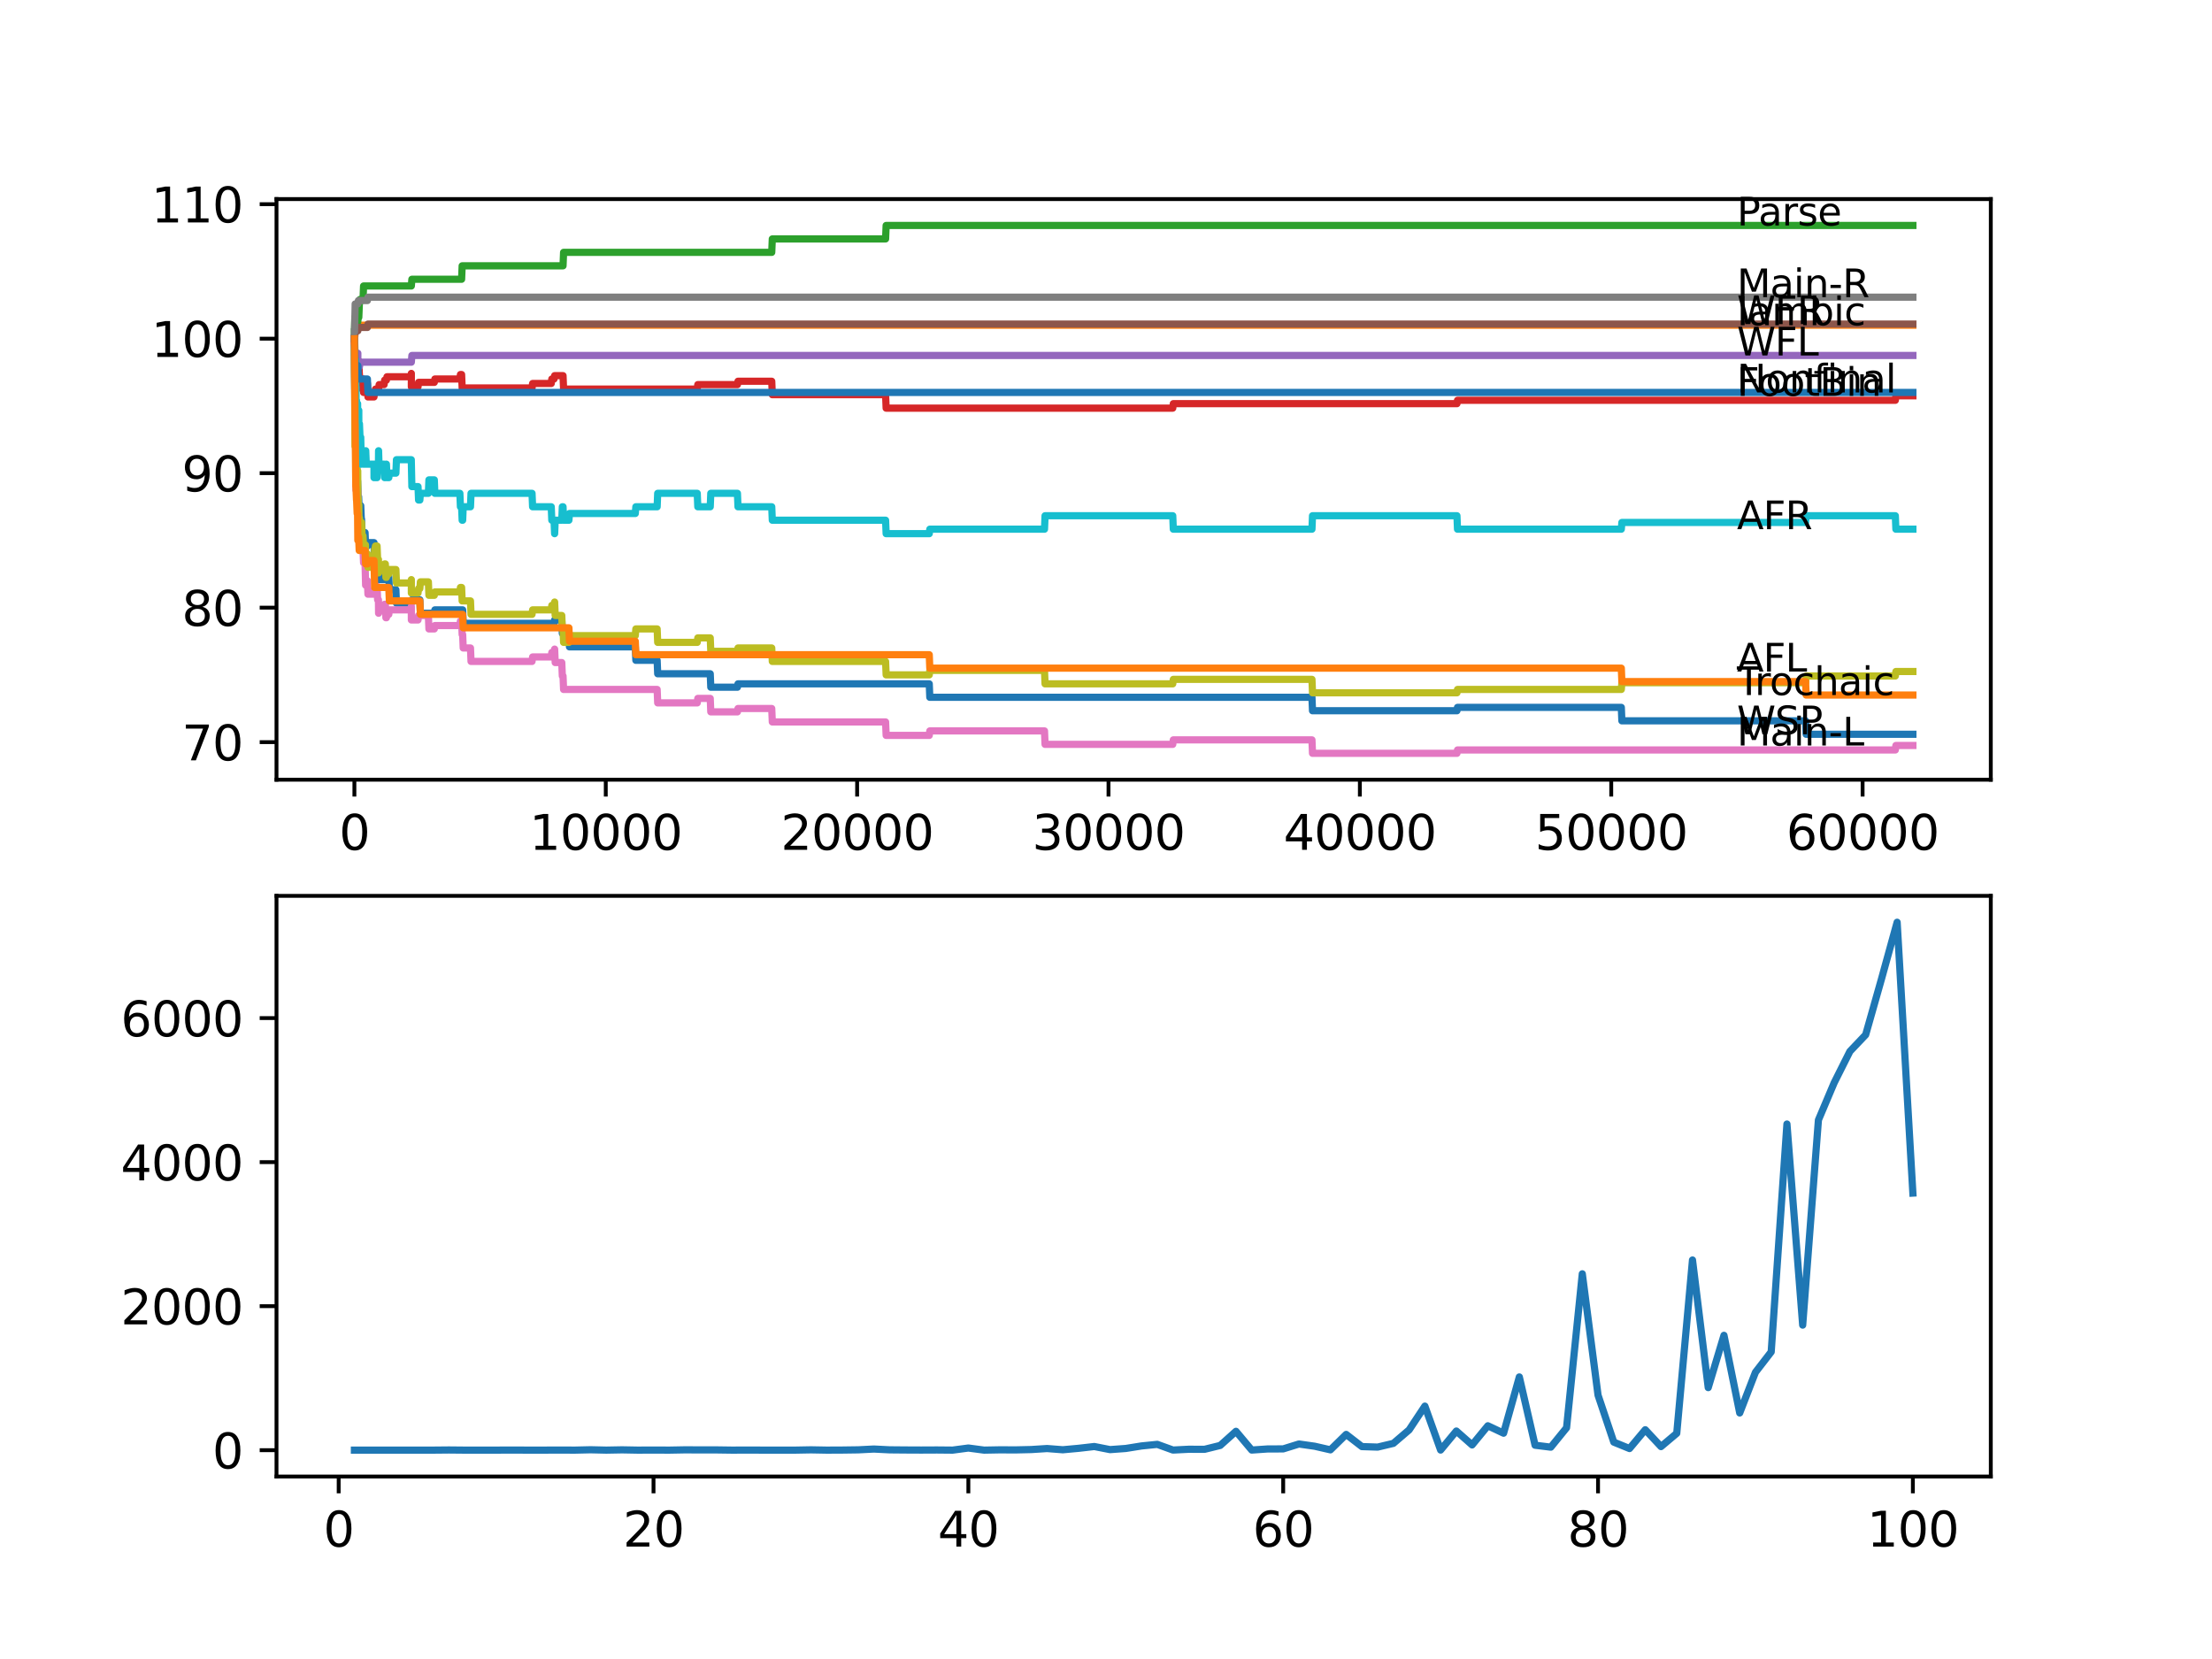 <?xml version="1.0" encoding="utf-8" standalone="no"?>
<!DOCTYPE svg PUBLIC "-//W3C//DTD SVG 1.1//EN"
  "http://www.w3.org/Graphics/SVG/1.1/DTD/svg11.dtd">
<svg xmlns:xlink="http://www.w3.org/1999/xlink" width="460.8pt" height="345.6pt" viewBox="0 0 460.8 345.6" xmlns="http://www.w3.org/2000/svg" version="1.1">
 <defs>
  <style type="text/css">*{stroke-linejoin: round; stroke-linecap: butt}</style>
 </defs>
 <g id="figure_1">
  <g id="patch_1">
   <path d="M 0 345.6 
L 460.8 345.6 
L 460.8 0 
L 0 0 
z
" style="fill: #ffffff"/>
  </g>
  <g id="axes_1">
   <g id="patch_2">
    <path d="M 57.6 162.432 
L 414.72 162.432 
L 414.72 41.472 
L 57.6 41.472 
z
" style="fill: #ffffff"/>
   </g>
   <g id="matplotlib.axis_1">
    <g id="xtick_1">
     <g id="line2d_1">
      <defs>
       <path id="m1df1e44ccf" d="M 0 0 
L 0 3.5 
" style="stroke: #000000; stroke-width: 0.8"/>
      </defs>
      <g>
       <use xlink:href="#m1df1e44ccf" x="73.827" y="162.432" style="stroke: #000000; stroke-width: 0.8"/>
      </g>
     </g>
     <g id="text_1">
      <!-- 0 -->
      <g transform="translate(70.646 177.03)scale(0.1 -0.1)">
       <defs>
        <path id="DejaVuSans-30" d="M 2034 4250 
Q 1547 4250 1301 3770 
Q 1056 3291 1056 2328 
Q 1056 1369 1301 889 
Q 1547 409 2034 409 
Q 2525 409 2770 889 
Q 3016 1369 3016 2328 
Q 3016 3291 2770 3770 
Q 2525 4250 2034 4250 
z
M 2034 4750 
Q 2819 4750 3233 4129 
Q 3647 3509 3647 2328 
Q 3647 1150 3233 529 
Q 2819 -91 2034 -91 
Q 1250 -91 836 529 
Q 422 1150 422 2328 
Q 422 3509 836 4129 
Q 1250 4750 2034 4750 
z
" transform="scale(0.016)"/>
       </defs>
       <use xlink:href="#DejaVuSans-30"/>
      </g>
     </g>
    </g>
    <g id="xtick_2">
     <g id="line2d_2">
      <g>
       <use xlink:href="#m1df1e44ccf" x="126.192" y="162.432" style="stroke: #000000; stroke-width: 0.8"/>
      </g>
     </g>
     <g id="text_2">
      <!-- 10000 -->
      <g transform="translate(110.286 177.03)scale(0.1 -0.1)">
       <defs>
        <path id="DejaVuSans-31" d="M 794 531 
L 1825 531 
L 1825 4091 
L 703 3866 
L 703 4441 
L 1819 4666 
L 2450 4666 
L 2450 531 
L 3481 531 
L 3481 0 
L 794 0 
L 794 531 
z
" transform="scale(0.016)"/>
       </defs>
       <use xlink:href="#DejaVuSans-31"/>
       <use xlink:href="#DejaVuSans-30" x="63.623"/>
       <use xlink:href="#DejaVuSans-30" x="127.246"/>
       <use xlink:href="#DejaVuSans-30" x="190.869"/>
       <use xlink:href="#DejaVuSans-30" x="254.492"/>
      </g>
     </g>
    </g>
    <g id="xtick_3">
     <g id="line2d_3">
      <g>
       <use xlink:href="#m1df1e44ccf" x="178.556" y="162.432" style="stroke: #000000; stroke-width: 0.8"/>
      </g>
     </g>
     <g id="text_3">
      <!-- 20000 -->
      <g transform="translate(162.65 177.03)scale(0.1 -0.1)">
       <defs>
        <path id="DejaVuSans-32" d="M 1228 531 
L 3431 531 
L 3431 0 
L 469 0 
L 469 531 
Q 828 903 1448 1529 
Q 2069 2156 2228 2338 
Q 2531 2678 2651 2914 
Q 2772 3150 2772 3378 
Q 2772 3750 2511 3984 
Q 2250 4219 1831 4219 
Q 1534 4219 1204 4116 
Q 875 4013 500 3803 
L 500 4441 
Q 881 4594 1212 4672 
Q 1544 4750 1819 4750 
Q 2544 4750 2975 4387 
Q 3406 4025 3406 3419 
Q 3406 3131 3298 2873 
Q 3191 2616 2906 2266 
Q 2828 2175 2409 1742 
Q 1991 1309 1228 531 
z
" transform="scale(0.016)"/>
       </defs>
       <use xlink:href="#DejaVuSans-32"/>
       <use xlink:href="#DejaVuSans-30" x="63.623"/>
       <use xlink:href="#DejaVuSans-30" x="127.246"/>
       <use xlink:href="#DejaVuSans-30" x="190.869"/>
       <use xlink:href="#DejaVuSans-30" x="254.492"/>
      </g>
     </g>
    </g>
    <g id="xtick_4">
     <g id="line2d_4">
      <g>
       <use xlink:href="#m1df1e44ccf" x="230.921" y="162.432" style="stroke: #000000; stroke-width: 0.8"/>
      </g>
     </g>
     <g id="text_4">
      <!-- 30000 -->
      <g transform="translate(215.015 177.03)scale(0.1 -0.1)">
       <defs>
        <path id="DejaVuSans-33" d="M 2597 2516 
Q 3050 2419 3304 2112 
Q 3559 1806 3559 1356 
Q 3559 666 3084 287 
Q 2609 -91 1734 -91 
Q 1441 -91 1130 -33 
Q 819 25 488 141 
L 488 750 
Q 750 597 1062 519 
Q 1375 441 1716 441 
Q 2309 441 2620 675 
Q 2931 909 2931 1356 
Q 2931 1769 2642 2001 
Q 2353 2234 1838 2234 
L 1294 2234 
L 1294 2753 
L 1863 2753 
Q 2328 2753 2575 2939 
Q 2822 3125 2822 3475 
Q 2822 3834 2567 4026 
Q 2313 4219 1838 4219 
Q 1578 4219 1281 4162 
Q 984 4106 628 3988 
L 628 4550 
Q 988 4650 1302 4700 
Q 1616 4750 1894 4750 
Q 2613 4750 3031 4423 
Q 3450 4097 3450 3541 
Q 3450 3153 3228 2886 
Q 3006 2619 2597 2516 
z
" transform="scale(0.016)"/>
       </defs>
       <use xlink:href="#DejaVuSans-33"/>
       <use xlink:href="#DejaVuSans-30" x="63.623"/>
       <use xlink:href="#DejaVuSans-30" x="127.246"/>
       <use xlink:href="#DejaVuSans-30" x="190.869"/>
       <use xlink:href="#DejaVuSans-30" x="254.492"/>
      </g>
     </g>
    </g>
    <g id="xtick_5">
     <g id="line2d_5">
      <g>
       <use xlink:href="#m1df1e44ccf" x="283.285" y="162.432" style="stroke: #000000; stroke-width: 0.8"/>
      </g>
     </g>
     <g id="text_5">
      <!-- 40000 -->
      <g transform="translate(267.379 177.03)scale(0.1 -0.1)">
       <defs>
        <path id="DejaVuSans-34" d="M 2419 4116 
L 825 1625 
L 2419 1625 
L 2419 4116 
z
M 2253 4666 
L 3047 4666 
L 3047 1625 
L 3713 1625 
L 3713 1100 
L 3047 1100 
L 3047 0 
L 2419 0 
L 2419 1100 
L 313 1100 
L 313 1709 
L 2253 4666 
z
" transform="scale(0.016)"/>
       </defs>
       <use xlink:href="#DejaVuSans-34"/>
       <use xlink:href="#DejaVuSans-30" x="63.623"/>
       <use xlink:href="#DejaVuSans-30" x="127.246"/>
       <use xlink:href="#DejaVuSans-30" x="190.869"/>
       <use xlink:href="#DejaVuSans-30" x="254.492"/>
      </g>
     </g>
    </g>
    <g id="xtick_6">
     <g id="line2d_6">
      <g>
       <use xlink:href="#m1df1e44ccf" x="335.65" y="162.432" style="stroke: #000000; stroke-width: 0.8"/>
      </g>
     </g>
     <g id="text_6">
      <!-- 50000 -->
      <g transform="translate(319.744 177.03)scale(0.1 -0.1)">
       <defs>
        <path id="DejaVuSans-35" d="M 691 4666 
L 3169 4666 
L 3169 4134 
L 1269 4134 
L 1269 2991 
Q 1406 3038 1543 3061 
Q 1681 3084 1819 3084 
Q 2600 3084 3056 2656 
Q 3513 2228 3513 1497 
Q 3513 744 3044 326 
Q 2575 -91 1722 -91 
Q 1428 -91 1123 -41 
Q 819 9 494 109 
L 494 744 
Q 775 591 1075 516 
Q 1375 441 1709 441 
Q 2250 441 2565 725 
Q 2881 1009 2881 1497 
Q 2881 1984 2565 2268 
Q 2250 2553 1709 2553 
Q 1456 2553 1204 2497 
Q 953 2441 691 2322 
L 691 4666 
z
" transform="scale(0.016)"/>
       </defs>
       <use xlink:href="#DejaVuSans-35"/>
       <use xlink:href="#DejaVuSans-30" x="63.623"/>
       <use xlink:href="#DejaVuSans-30" x="127.246"/>
       <use xlink:href="#DejaVuSans-30" x="190.869"/>
       <use xlink:href="#DejaVuSans-30" x="254.492"/>
      </g>
     </g>
    </g>
    <g id="xtick_7">
     <g id="line2d_7">
      <g>
       <use xlink:href="#m1df1e44ccf" x="388.014" y="162.432" style="stroke: #000000; stroke-width: 0.8"/>
      </g>
     </g>
     <g id="text_7">
      <!-- 60000 -->
      <g transform="translate(372.108 177.03)scale(0.1 -0.1)">
       <defs>
        <path id="DejaVuSans-36" d="M 2113 2584 
Q 1688 2584 1439 2293 
Q 1191 2003 1191 1497 
Q 1191 994 1439 701 
Q 1688 409 2113 409 
Q 2538 409 2786 701 
Q 3034 994 3034 1497 
Q 3034 2003 2786 2293 
Q 2538 2584 2113 2584 
z
M 3366 4563 
L 3366 3988 
Q 3128 4100 2886 4159 
Q 2644 4219 2406 4219 
Q 1781 4219 1451 3797 
Q 1122 3375 1075 2522 
Q 1259 2794 1537 2939 
Q 1816 3084 2150 3084 
Q 2853 3084 3261 2657 
Q 3669 2231 3669 1497 
Q 3669 778 3244 343 
Q 2819 -91 2113 -91 
Q 1303 -91 875 529 
Q 447 1150 447 2328 
Q 447 3434 972 4092 
Q 1497 4750 2381 4750 
Q 2619 4750 2861 4703 
Q 3103 4656 3366 4563 
z
" transform="scale(0.016)"/>
       </defs>
       <use xlink:href="#DejaVuSans-36"/>
       <use xlink:href="#DejaVuSans-30" x="63.623"/>
       <use xlink:href="#DejaVuSans-30" x="127.246"/>
       <use xlink:href="#DejaVuSans-30" x="190.869"/>
       <use xlink:href="#DejaVuSans-30" x="254.492"/>
      </g>
     </g>
    </g>
   </g>
   <g id="matplotlib.axis_2">
    <g id="ytick_1">
     <g id="line2d_8">
      <defs>
       <path id="mee737a27a0" d="M 0 0 
L -3.5 0 
" style="stroke: #000000; stroke-width: 0.8"/>
      </defs>
      <g>
       <use xlink:href="#mee737a27a0" x="57.6" y="154.599" style="stroke: #000000; stroke-width: 0.8"/>
      </g>
     </g>
     <g id="text_8">
      <!-- 70 -->
      <g transform="translate(37.875 158.398)scale(0.1 -0.1)">
       <defs>
        <path id="DejaVuSans-37" d="M 525 4666 
L 3525 4666 
L 3525 4397 
L 1831 0 
L 1172 0 
L 2766 4134 
L 525 4134 
L 525 4666 
z
" transform="scale(0.016)"/>
       </defs>
       <use xlink:href="#DejaVuSans-37"/>
       <use xlink:href="#DejaVuSans-30" x="63.623"/>
      </g>
     </g>
    </g>
    <g id="ytick_2">
     <g id="line2d_9">
      <g>
       <use xlink:href="#mee737a27a0" x="57.6" y="126.583" style="stroke: #000000; stroke-width: 0.8"/>
      </g>
     </g>
     <g id="text_9">
      <!-- 80 -->
      <g transform="translate(37.875 130.382)scale(0.1 -0.1)">
       <defs>
        <path id="DejaVuSans-38" d="M 2034 2216 
Q 1584 2216 1326 1975 
Q 1069 1734 1069 1313 
Q 1069 891 1326 650 
Q 1584 409 2034 409 
Q 2484 409 2743 651 
Q 3003 894 3003 1313 
Q 3003 1734 2745 1975 
Q 2488 2216 2034 2216 
z
M 1403 2484 
Q 997 2584 770 2862 
Q 544 3141 544 3541 
Q 544 4100 942 4425 
Q 1341 4750 2034 4750 
Q 2731 4750 3128 4425 
Q 3525 4100 3525 3541 
Q 3525 3141 3298 2862 
Q 3072 2584 2669 2484 
Q 3125 2378 3379 2068 
Q 3634 1759 3634 1313 
Q 3634 634 3220 271 
Q 2806 -91 2034 -91 
Q 1263 -91 848 271 
Q 434 634 434 1313 
Q 434 1759 690 2068 
Q 947 2378 1403 2484 
z
M 1172 3481 
Q 1172 3119 1398 2916 
Q 1625 2713 2034 2713 
Q 2441 2713 2670 2916 
Q 2900 3119 2900 3481 
Q 2900 3844 2670 4047 
Q 2441 4250 2034 4250 
Q 1625 4250 1398 4047 
Q 1172 3844 1172 3481 
z
" transform="scale(0.016)"/>
       </defs>
       <use xlink:href="#DejaVuSans-38"/>
       <use xlink:href="#DejaVuSans-30" x="63.623"/>
      </g>
     </g>
    </g>
    <g id="ytick_3">
     <g id="line2d_10">
      <g>
       <use xlink:href="#mee737a27a0" x="57.6" y="98.567" style="stroke: #000000; stroke-width: 0.8"/>
      </g>
     </g>
     <g id="text_10">
      <!-- 90 -->
      <g transform="translate(37.875 102.366)scale(0.1 -0.1)">
       <defs>
        <path id="DejaVuSans-39" d="M 703 97 
L 703 672 
Q 941 559 1184 500 
Q 1428 441 1663 441 
Q 2288 441 2617 861 
Q 2947 1281 2994 2138 
Q 2813 1869 2534 1725 
Q 2256 1581 1919 1581 
Q 1219 1581 811 2004 
Q 403 2428 403 3163 
Q 403 3881 828 4315 
Q 1253 4750 1959 4750 
Q 2769 4750 3195 4129 
Q 3622 3509 3622 2328 
Q 3622 1225 3098 567 
Q 2575 -91 1691 -91 
Q 1453 -91 1209 -44 
Q 966 3 703 97 
z
M 1959 2075 
Q 2384 2075 2632 2365 
Q 2881 2656 2881 3163 
Q 2881 3666 2632 3958 
Q 2384 4250 1959 4250 
Q 1534 4250 1286 3958 
Q 1038 3666 1038 3163 
Q 1038 2656 1286 2365 
Q 1534 2075 1959 2075 
z
" transform="scale(0.016)"/>
       </defs>
       <use xlink:href="#DejaVuSans-39"/>
       <use xlink:href="#DejaVuSans-30" x="63.623"/>
      </g>
     </g>
    </g>
    <g id="ytick_4">
     <g id="line2d_11">
      <g>
       <use xlink:href="#mee737a27a0" x="57.6" y="70.55" style="stroke: #000000; stroke-width: 0.8"/>
      </g>
     </g>
     <g id="text_11">
      <!-- 100 -->
      <g transform="translate(31.512 74.35)scale(0.1 -0.1)">
       <use xlink:href="#DejaVuSans-31"/>
       <use xlink:href="#DejaVuSans-30" x="63.623"/>
       <use xlink:href="#DejaVuSans-30" x="127.246"/>
      </g>
     </g>
    </g>
    <g id="ytick_5">
     <g id="line2d_12">
      <g>
       <use xlink:href="#mee737a27a0" x="57.6" y="42.534" style="stroke: #000000; stroke-width: 0.8"/>
      </g>
     </g>
     <g id="text_12">
      <!-- 110 -->
      <g transform="translate(31.512 46.334)scale(0.1 -0.1)">
       <use xlink:href="#DejaVuSans-31"/>
       <use xlink:href="#DejaVuSans-31" x="63.623"/>
       <use xlink:href="#DejaVuSans-30" x="127.246"/>
      </g>
     </g>
    </g>
   </g>
   <g id="line2d_13">
    <path d="M 73.833 70.55 
L 73.964 83.625 
L 73.995 83.625 
L 74.121 94.131 
L 74.142 94.131 
L 74.152 93.197 
L 74.157 95.999 
L 74.241 95.298 
L 74.288 95.298 
L 74.403 100.201 
L 74.493 100.201 
L 74.608 103.47 
L 74.712 103.47 
L 74.828 106.271 
L 74.88 106.271 
L 74.995 105.337 
L 75.147 105.337 
L 75.262 108.139 
L 75.315 108.139 
L 75.43 110.941 
L 76.048 110.941 
L 76.163 113.742 
L 76.535 113.742 
L 76.65 113.042 
L 77.917 113.042 
L 78.038 118.645 
L 78.1 118.645 
L 78.216 117.945 
L 78.839 117.945 
L 78.954 120.746 
L 80.499 120.746 
L 80.614 120.046 
L 80.996 120.046 
L 81.111 122.847 
L 82.473 122.847 
L 82.588 125.649 
L 85.678 125.649 
L 85.793 124.949 
L 87.463 124.949 
L 87.578 127.75 
L 90.474 127.75 
L 90.589 127.05 
L 96.381 127.05 
L 96.496 129.851 
L 115.421 129.851 
L 115.536 129.151 
L 117.028 129.151 
L 117.143 131.953 
L 118.515 131.953 
L 118.631 134.754 
L 132.345 134.754 
L 132.46 137.556 
L 136.895 137.556 
L 137.01 140.358 
L 147.955 140.358 
L 148.07 143.159 
L 153.62 143.159 
L 153.736 142.459 
L 193.58 142.459 
L 193.695 145.26 
L 273.305 145.26 
L 273.42 148.062 
L 303.509 148.062 
L 303.624 147.362 
L 337.75 147.362 
L 337.865 150.163 
L 376.138 150.163 
L 376.253 152.965 
L 398.487 152.965 
L 398.487 152.965 
" clip-path="url(#p8a0f15f6e2)" style="fill: none; stroke: #1f77b4; stroke-width: 1.5; stroke-linecap: square"/>
   </g>
   <g id="line2d_14">
    <path d="M 73.833 70.55 
L 73.864 71.951 
L 73.953 67.749 
L 398.487 67.749 
L 398.487 67.749 
" clip-path="url(#p8a0f15f6e2)" style="fill: none; stroke: #ff7f0e; stroke-width: 1.5; stroke-linecap: square"/>
   </g>
   <g id="line2d_15">
    <path d="M 73.833 69.15 
L 73.838 69.15 
L 73.927 66.115 
L 73.948 68.916 
L 74.1 68.916 
L 74.22 67.048 
L 74.524 67.048 
L 74.639 66.115 
L 74.744 66.115 
L 74.859 63.313 
L 74.88 63.313 
L 74.995 62.379 
L 75.624 62.379 
L 75.739 59.577 
L 85.688 59.577 
L 85.803 58.177 
L 96.161 58.177 
L 96.276 55.375 
L 117.29 55.375 
L 117.405 52.573 
L 160.768 52.573 
L 160.883 49.772 
L 184.484 49.772 
L 184.599 46.97 
L 398.487 46.97 
L 398.487 46.97 
" clip-path="url(#p8a0f15f6e2)" style="fill: none; stroke: #2ca02c; stroke-width: 1.5; stroke-linecap: square"/>
   </g>
   <g id="line2d_16">
    <path d="M 73.833 70.55 
L 73.964 84.559 
L 74.1 79.422 
L 74.105 79.422 
L 74.142 77.788 
L 74.147 80.59 
L 74.215 79.189 
L 74.262 79.189 
L 74.383 76.621 
L 74.493 76.621 
L 74.613 75.22 
L 74.744 75.22 
L 74.859 78.021 
L 74.88 78.021 
L 74.995 80.823 
L 75.147 80.823 
L 75.268 78.955 
L 75.624 78.955 
L 75.739 81.757 
L 76.058 81.757 
L 76.173 80.823 
L 76.189 80.823 
L 76.304 79.889 
L 76.535 79.889 
L 76.65 82.691 
L 77.907 82.691 
L 78.022 81.757 
L 78.1 81.757 
L 78.216 81.057 
L 78.865 81.057 
L 78.98 80.123 
L 80.012 80.123 
L 80.127 79.189 
L 80.499 79.189 
L 80.614 78.488 
L 85.678 78.488 
L 85.688 77.788 
L 85.693 80.59 
L 85.772 80.59 
L 87.081 80.59 
L 87.196 79.656 
L 90.474 79.656 
L 90.589 78.955 
L 95.8 78.955 
L 95.915 78.021 
L 96.161 78.021 
L 96.276 80.823 
L 110.833 80.823 
L 110.949 79.889 
L 114.834 79.889 
L 114.949 78.955 
L 115.421 78.955 
L 115.536 78.255 
L 117.29 78.255 
L 117.405 81.057 
L 145.247 81.057 
L 145.363 80.123 
L 153.62 80.123 
L 153.736 79.422 
L 160.768 79.422 
L 160.883 82.224 
L 184.484 82.224 
L 184.599 85.026 
L 244.305 85.026 
L 244.42 84.092 
L 303.509 84.092 
L 303.624 83.391 
L 394.832 83.391 
L 394.947 82.457 
L 398.487 82.457 
L 398.487 82.457 
" clip-path="url(#p8a0f15f6e2)" style="fill: none; stroke: #d62728; stroke-width: 1.5; stroke-linecap: square"/>
   </g>
   <g id="line2d_17">
    <path d="M 73.833 70.55 
L 73.859 70.55 
L 73.974 75.453 
L 74.142 75.453 
L 74.257 74.519 
L 74.524 74.519 
L 74.545 73.586 
L 74.55 76.387 
L 74.623 76.387 
L 74.88 76.387 
L 74.995 75.453 
L 85.688 75.453 
L 85.803 74.053 
L 398.487 74.053 
L 398.487 74.053 
" clip-path="url(#p8a0f15f6e2)" style="fill: none; stroke: #9467bd; stroke-width: 1.5; stroke-linecap: square"/>
   </g>
   <g id="line2d_18">
    <path d="M 73.833 70.55 
L 73.88 70.55 
L 73.995 68.916 
L 74.545 68.916 
L 74.66 68.216 
L 76.535 68.216 
L 76.65 67.515 
L 398.487 67.515 
L 398.487 67.515 
" clip-path="url(#p8a0f15f6e2)" style="fill: none; stroke: #8c564b; stroke-width: 1.5; stroke-linecap: square"/>
   </g>
   <g id="line2d_19">
    <path d="M 73.833 73.352 
L 73.838 73.352 
L 73.964 90.162 
L 73.974 89.228 
L 73.99 89.228 
L 74.058 86.893 
L 74.063 89.695 
L 74.079 89.695 
L 74.152 102.069 
L 74.21 100.668 
L 74.262 100.668 
L 74.314 99.034 
L 74.341 103.703 
L 74.351 103.703 
L 74.493 103.703 
L 74.545 102.302 
L 74.55 105.104 
L 74.592 105.104 
L 74.707 107.905 
L 74.744 107.905 
L 74.859 110.707 
L 74.88 110.707 
L 74.995 113.509 
L 75.147 113.509 
L 75.268 111.641 
L 75.315 111.641 
L 75.43 114.443 
L 75.624 114.443 
L 75.739 117.244 
L 76.048 117.244 
L 76.163 121.914 
L 76.189 121.914 
L 76.304 120.98 
L 76.535 120.98 
L 76.65 123.781 
L 77.907 123.781 
L 78.022 122.847 
L 78.1 122.847 
L 78.216 122.147 
L 78.551 122.147 
L 78.666 124.949 
L 78.839 124.949 
L 78.865 127.75 
L 78.949 126.816 
L 80.012 126.816 
L 80.127 125.883 
L 80.274 125.883 
L 80.389 128.684 
L 80.499 128.684 
L 80.614 127.984 
L 80.996 127.984 
L 81.111 127.05 
L 85.678 127.05 
L 85.688 126.349 
L 85.693 129.151 
L 85.772 129.151 
L 87.081 129.151 
L 87.196 128.217 
L 89.238 128.217 
L 89.354 131.019 
L 90.474 131.019 
L 90.589 130.318 
L 95.8 130.318 
L 95.915 129.385 
L 96.161 129.385 
L 96.276 132.186 
L 96.381 132.186 
L 96.496 134.988 
L 98.009 134.988 
L 98.125 137.789 
L 110.833 137.789 
L 110.949 136.856 
L 114.834 136.856 
L 114.949 135.922 
L 115.421 135.922 
L 115.536 135.221 
L 115.541 135.221 
L 115.656 138.023 
L 117.028 138.023 
L 117.143 140.824 
L 117.29 140.824 
L 117.405 143.626 
L 136.895 143.626 
L 137.01 146.428 
L 145.247 146.428 
L 145.363 145.494 
L 147.955 145.494 
L 148.07 148.295 
L 153.62 148.295 
L 153.736 147.595 
L 160.768 147.595 
L 160.883 150.397 
L 184.484 150.397 
L 184.599 153.198 
L 193.58 153.198 
L 193.695 152.264 
L 217.589 152.264 
L 217.704 155.066 
L 244.305 155.066 
L 244.42 154.132 
L 273.305 154.132 
L 273.42 156.934 
L 303.509 156.934 
L 303.624 156.233 
L 394.832 156.233 
L 394.947 155.3 
L 398.487 155.3 
L 398.487 155.3 
" clip-path="url(#p8a0f15f6e2)" style="fill: none; stroke: #e377c2; stroke-width: 1.5; stroke-linecap: square"/>
   </g>
   <g id="line2d_20">
    <path d="M 73.833 69.15 
L 73.859 69.15 
L 73.99 63.313 
L 74.545 63.313 
L 74.66 62.613 
L 76.535 62.613 
L 76.65 61.912 
L 398.487 61.912 
L 398.487 61.912 
" clip-path="url(#p8a0f15f6e2)" style="fill: none; stroke: #7f7f7f; stroke-width: 1.5; stroke-linecap: square"/>
   </g>
   <g id="line2d_21">
    <path d="M 73.833 73.352 
L 73.958 92.963 
L 73.974 90.629 
L 73.99 90.629 
L 74.058 85.492 
L 74.084 91.096 
L 74.105 99.501 
L 74.205 97.866 
L 74.262 97.866 
L 74.314 94.831 
L 74.341 99.501 
L 74.362 99.501 
L 74.493 99.501 
L 74.524 98.1 
L 74.55 103.703 
L 74.571 103.703 
L 74.592 103.703 
L 74.707 106.505 
L 74.712 106.505 
L 74.744 105.104 
L 74.749 107.905 
L 74.817 107.905 
L 74.88 107.905 
L 74.995 110.707 
L 75.147 110.707 
L 75.268 108.839 
L 75.315 108.839 
L 75.43 111.641 
L 75.624 111.641 
L 75.739 114.443 
L 76.058 114.443 
L 76.126 113.509 
L 76.132 116.31 
L 76.158 116.31 
L 76.189 116.31 
L 76.304 115.376 
L 76.535 115.376 
L 76.65 118.178 
L 77.907 118.178 
L 78.038 114.443 
L 78.1 114.443 
L 78.216 113.742 
L 78.551 113.742 
L 78.666 116.544 
L 78.839 116.544 
L 78.865 119.345 
L 78.949 118.412 
L 80.012 118.412 
L 80.127 117.478 
L 80.274 117.478 
L 80.389 120.279 
L 80.499 120.279 
L 80.614 119.579 
L 80.996 119.579 
L 81.111 118.645 
L 82.473 118.645 
L 82.588 121.447 
L 85.678 121.447 
L 85.688 120.746 
L 85.693 123.548 
L 85.772 123.548 
L 87.081 123.548 
L 87.196 122.614 
L 87.463 122.614 
L 87.578 121.213 
L 89.238 121.213 
L 89.354 124.015 
L 90.474 124.015 
L 90.589 123.314 
L 95.8 123.314 
L 95.915 122.38 
L 96.161 122.38 
L 96.276 125.182 
L 98.009 125.182 
L 98.125 127.984 
L 110.833 127.984 
L 110.949 127.05 
L 114.834 127.05 
L 114.949 126.116 
L 115.421 126.116 
L 115.536 125.416 
L 115.541 125.416 
L 115.656 128.217 
L 117.028 128.217 
L 117.143 131.019 
L 117.29 131.019 
L 117.405 133.82 
L 118.515 133.82 
L 118.631 132.42 
L 132.345 132.42 
L 132.46 131.019 
L 136.895 131.019 
L 137.01 133.82 
L 145.247 133.82 
L 145.363 132.887 
L 147.955 132.887 
L 148.07 135.688 
L 153.62 135.688 
L 153.736 134.988 
L 160.768 134.988 
L 160.883 137.789 
L 184.484 137.789 
L 184.599 140.591 
L 193.58 140.591 
L 193.695 139.657 
L 217.589 139.657 
L 217.704 142.459 
L 244.305 142.459 
L 244.42 141.525 
L 273.305 141.525 
L 273.42 144.327 
L 303.509 144.327 
L 303.624 143.626 
L 337.75 143.626 
L 337.865 142.225 
L 376.138 142.225 
L 376.253 140.824 
L 394.832 140.824 
L 394.947 139.891 
L 398.487 139.891 
L 398.487 139.891 
" clip-path="url(#p8a0f15f6e2)" style="fill: none; stroke: #bcbd22; stroke-width: 1.5; stroke-linecap: square"/>
   </g>
   <g id="line2d_22">
    <path d="M 73.833 73.352 
L 73.838 71.951 
L 73.911 81.057 
L 73.917 79.656 
L 73.927 79.656 
L 74.011 76.854 
L 73.969 80.356 
L 74.037 79.656 
L 74.058 82.457 
L 74.1 74.986 
L 74.147 81.29 
L 74.152 81.29 
L 74.178 80.59 
L 74.184 83.391 
L 74.246 83.391 
L 74.262 83.391 
L 74.335 87.594 
L 74.372 84.792 
L 74.493 84.792 
L 74.498 84.092 
L 74.529 89.695 
L 74.566 89.695 
L 74.592 89.695 
L 74.707 86.893 
L 74.712 86.893 
L 74.744 85.492 
L 74.749 88.294 
L 74.817 88.294 
L 74.88 88.294 
L 74.995 91.096 
L 75.147 91.096 
L 75.268 96.699 
L 75.315 96.699 
L 75.43 93.897 
L 75.624 93.897 
L 75.739 96.699 
L 76.048 96.699 
L 76.163 93.897 
L 76.189 93.897 
L 76.304 96.699 
L 77.907 96.699 
L 77.917 99.501 
L 78.017 96.699 
L 78.1 96.699 
L 78.216 99.501 
L 78.551 99.501 
L 78.666 96.699 
L 78.839 96.699 
L 78.865 93.897 
L 78.949 96.699 
L 80.012 96.699 
L 80.127 99.501 
L 80.274 99.501 
L 80.389 96.699 
L 80.499 96.699 
L 80.614 99.501 
L 80.996 99.501 
L 81.111 98.567 
L 82.473 98.567 
L 82.588 95.765 
L 85.678 95.765 
L 85.798 101.368 
L 87.081 101.368 
L 87.196 104.17 
L 87.463 104.17 
L 87.578 102.769 
L 89.238 102.769 
L 89.354 99.968 
L 90.474 99.968 
L 90.589 102.769 
L 95.8 102.769 
L 95.915 105.571 
L 96.161 105.571 
L 96.276 108.372 
L 96.381 108.372 
L 96.496 105.571 
L 98.009 105.571 
L 98.125 102.769 
L 110.833 102.769 
L 110.949 105.571 
L 114.834 105.571 
L 114.949 108.372 
L 115.421 108.372 
L 115.536 111.174 
L 115.541 111.174 
L 115.656 108.372 
L 117.028 108.372 
L 117.143 105.571 
L 117.29 105.571 
L 117.405 108.372 
L 118.515 108.372 
L 118.631 106.972 
L 132.345 106.972 
L 132.46 105.571 
L 136.895 105.571 
L 137.01 102.769 
L 145.247 102.769 
L 145.363 105.571 
L 147.955 105.571 
L 148.07 102.769 
L 153.62 102.769 
L 153.736 105.571 
L 160.768 105.571 
L 160.883 108.372 
L 184.484 108.372 
L 184.599 111.174 
L 193.58 111.174 
L 193.695 110.24 
L 217.589 110.24 
L 217.704 107.439 
L 244.305 107.439 
L 244.42 110.24 
L 273.305 110.24 
L 273.42 107.439 
L 303.509 107.439 
L 303.624 110.24 
L 337.75 110.24 
L 337.865 108.839 
L 376.138 108.839 
L 376.253 107.439 
L 394.832 107.439 
L 394.947 110.24 
L 398.487 110.24 
L 398.487 110.24 
" clip-path="url(#p8a0f15f6e2)" style="fill: none; stroke: #17becf; stroke-width: 1.5; stroke-linecap: square"/>
   </g>
   <g id="line2d_23">
    <path d="M 73.833 70.55 
L 73.88 70.55 
L 74 76.154 
L 74.545 76.154 
L 74.66 78.955 
L 76.535 78.955 
L 76.65 81.757 
L 398.487 81.757 
L 398.487 81.757 
" clip-path="url(#p8a0f15f6e2)" style="fill: none; stroke: #1f77b4; stroke-width: 1.5; stroke-linecap: square"/>
   </g>
   <g id="line2d_24">
    <path d="M 73.833 70.55 
L 73.974 88.294 
L 73.99 88.294 
L 74.121 101.368 
L 74.152 101.368 
L 74.267 104.17 
L 74.288 104.17 
L 74.403 106.972 
L 74.493 106.972 
L 74.545 112.575 
L 74.608 111.874 
L 74.712 111.874 
L 74.828 114.676 
L 76.048 114.676 
L 76.163 117.478 
L 76.535 117.478 
L 76.65 116.777 
L 77.917 116.777 
L 78.038 122.38 
L 80.996 122.38 
L 81.111 125.182 
L 87.463 125.182 
L 87.578 127.984 
L 96.381 127.984 
L 96.496 130.785 
L 118.515 130.785 
L 118.631 133.587 
L 132.345 133.587 
L 132.46 136.389 
L 193.58 136.389 
L 193.695 139.19 
L 337.75 139.19 
L 337.865 141.992 
L 376.138 141.992 
L 376.253 144.793 
L 398.487 144.793 
L 398.487 144.793 
" clip-path="url(#p8a0f15f6e2)" style="fill: none; stroke: #ff7f0e; stroke-width: 1.5; stroke-linecap: square"/>
   </g>
   <g id="patch_3">
    <path d="M 57.6 162.432 
L 57.6 41.472 
" style="fill: none; stroke: #000000; stroke-width: 0.8; stroke-linejoin: miter; stroke-linecap: square"/>
   </g>
   <g id="patch_4">
    <path d="M 414.72 162.432 
L 414.72 41.472 
" style="fill: none; stroke: #000000; stroke-width: 0.8; stroke-linejoin: miter; stroke-linecap: square"/>
   </g>
   <g id="patch_5">
    <path d="M 57.6 162.432 
L 414.72 162.432 
" style="fill: none; stroke: #000000; stroke-width: 0.8; stroke-linejoin: miter; stroke-linecap: square"/>
   </g>
   <g id="patch_6">
    <path d="M 57.6 41.472 
L 414.72 41.472 
" style="fill: none; stroke: #000000; stroke-width: 0.8; stroke-linejoin: miter; stroke-linecap: square"/>
   </g>
   <g id="text_13">
    <!-- WSP -->
    <g transform="translate(361.832 152.965)scale(0.08 -0.08)">
     <defs>
      <path id="DejaVuSans-57" d="M 213 4666 
L 850 4666 
L 1831 722 
L 2809 4666 
L 3519 4666 
L 4500 722 
L 5478 4666 
L 6119 4666 
L 4947 0 
L 4153 0 
L 3169 4050 
L 2175 0 
L 1381 0 
L 213 4666 
z
" transform="scale(0.016)"/>
      <path id="DejaVuSans-53" d="M 3425 4513 
L 3425 3897 
Q 3066 4069 2747 4153 
Q 2428 4238 2131 4238 
Q 1616 4238 1336 4038 
Q 1056 3838 1056 3469 
Q 1056 3159 1242 3001 
Q 1428 2844 1947 2747 
L 2328 2669 
Q 3034 2534 3370 2195 
Q 3706 1856 3706 1288 
Q 3706 609 3251 259 
Q 2797 -91 1919 -91 
Q 1588 -91 1214 -16 
Q 841 59 441 206 
L 441 856 
Q 825 641 1194 531 
Q 1563 422 1919 422 
Q 2459 422 2753 634 
Q 3047 847 3047 1241 
Q 3047 1584 2836 1778 
Q 2625 1972 2144 2069 
L 1759 2144 
Q 1053 2284 737 2584 
Q 422 2884 422 3419 
Q 422 4038 858 4394 
Q 1294 4750 2059 4750 
Q 2388 4750 2728 4690 
Q 3069 4631 3425 4513 
z
" transform="scale(0.016)"/>
      <path id="DejaVuSans-50" d="M 1259 4147 
L 1259 2394 
L 2053 2394 
Q 2494 2394 2734 2622 
Q 2975 2850 2975 3272 
Q 2975 3691 2734 3919 
Q 2494 4147 2053 4147 
L 1259 4147 
z
M 628 4666 
L 2053 4666 
Q 2838 4666 3239 4311 
Q 3641 3956 3641 3272 
Q 3641 2581 3239 2228 
Q 2838 1875 2053 1875 
L 1259 1875 
L 1259 0 
L 628 0 
L 628 4666 
z
" transform="scale(0.016)"/>
     </defs>
     <use xlink:href="#DejaVuSans-57"/>
     <use xlink:href="#DejaVuSans-53" x="98.877"/>
     <use xlink:href="#DejaVuSans-50" x="162.354"/>
    </g>
   </g>
   <g id="text_14">
    <!-- Iambic -->
    <g transform="translate(361.832 67.749)scale(0.08 -0.08)">
     <defs>
      <path id="DejaVuSans-49" d="M 628 4666 
L 1259 4666 
L 1259 0 
L 628 0 
L 628 4666 
z
" transform="scale(0.016)"/>
      <path id="DejaVuSans-61" d="M 2194 1759 
Q 1497 1759 1228 1600 
Q 959 1441 959 1056 
Q 959 750 1161 570 
Q 1363 391 1709 391 
Q 2188 391 2477 730 
Q 2766 1069 2766 1631 
L 2766 1759 
L 2194 1759 
z
M 3341 1997 
L 3341 0 
L 2766 0 
L 2766 531 
Q 2569 213 2275 61 
Q 1981 -91 1556 -91 
Q 1019 -91 701 211 
Q 384 513 384 1019 
Q 384 1609 779 1909 
Q 1175 2209 1959 2209 
L 2766 2209 
L 2766 2266 
Q 2766 2663 2505 2880 
Q 2244 3097 1772 3097 
Q 1472 3097 1187 3025 
Q 903 2953 641 2809 
L 641 3341 
Q 956 3463 1253 3523 
Q 1550 3584 1831 3584 
Q 2591 3584 2966 3190 
Q 3341 2797 3341 1997 
z
" transform="scale(0.016)"/>
      <path id="DejaVuSans-6d" d="M 3328 2828 
Q 3544 3216 3844 3400 
Q 4144 3584 4550 3584 
Q 5097 3584 5394 3201 
Q 5691 2819 5691 2113 
L 5691 0 
L 5113 0 
L 5113 2094 
Q 5113 2597 4934 2840 
Q 4756 3084 4391 3084 
Q 3944 3084 3684 2787 
Q 3425 2491 3425 1978 
L 3425 0 
L 2847 0 
L 2847 2094 
Q 2847 2600 2669 2842 
Q 2491 3084 2119 3084 
Q 1678 3084 1418 2786 
Q 1159 2488 1159 1978 
L 1159 0 
L 581 0 
L 581 3500 
L 1159 3500 
L 1159 2956 
Q 1356 3278 1631 3431 
Q 1906 3584 2284 3584 
Q 2666 3584 2933 3390 
Q 3200 3197 3328 2828 
z
" transform="scale(0.016)"/>
      <path id="DejaVuSans-62" d="M 3116 1747 
Q 3116 2381 2855 2742 
Q 2594 3103 2138 3103 
Q 1681 3103 1420 2742 
Q 1159 2381 1159 1747 
Q 1159 1113 1420 752 
Q 1681 391 2138 391 
Q 2594 391 2855 752 
Q 3116 1113 3116 1747 
z
M 1159 2969 
Q 1341 3281 1617 3432 
Q 1894 3584 2278 3584 
Q 2916 3584 3314 3078 
Q 3713 2572 3713 1747 
Q 3713 922 3314 415 
Q 2916 -91 2278 -91 
Q 1894 -91 1617 61 
Q 1341 213 1159 525 
L 1159 0 
L 581 0 
L 581 4863 
L 1159 4863 
L 1159 2969 
z
" transform="scale(0.016)"/>
      <path id="DejaVuSans-69" d="M 603 3500 
L 1178 3500 
L 1178 0 
L 603 0 
L 603 3500 
z
M 603 4863 
L 1178 4863 
L 1178 4134 
L 603 4134 
L 603 4863 
z
" transform="scale(0.016)"/>
      <path id="DejaVuSans-63" d="M 3122 3366 
L 3122 2828 
Q 2878 2963 2633 3030 
Q 2388 3097 2138 3097 
Q 1578 3097 1268 2742 
Q 959 2388 959 1747 
Q 959 1106 1268 751 
Q 1578 397 2138 397 
Q 2388 397 2633 464 
Q 2878 531 3122 666 
L 3122 134 
Q 2881 22 2623 -34 
Q 2366 -91 2075 -91 
Q 1284 -91 818 406 
Q 353 903 353 1747 
Q 353 2603 823 3093 
Q 1294 3584 2113 3584 
Q 2378 3584 2631 3529 
Q 2884 3475 3122 3366 
z
" transform="scale(0.016)"/>
     </defs>
     <use xlink:href="#DejaVuSans-49"/>
     <use xlink:href="#DejaVuSans-61" x="29.492"/>
     <use xlink:href="#DejaVuSans-6d" x="90.771"/>
     <use xlink:href="#DejaVuSans-62" x="188.184"/>
     <use xlink:href="#DejaVuSans-69" x="251.66"/>
     <use xlink:href="#DejaVuSans-63" x="279.443"/>
    </g>
   </g>
   <g id="text_15">
    <!-- Parse -->
    <g transform="translate(361.832 46.97)scale(0.08 -0.08)">
     <defs>
      <path id="DejaVuSans-72" d="M 2631 2963 
Q 2534 3019 2420 3045 
Q 2306 3072 2169 3072 
Q 1681 3072 1420 2755 
Q 1159 2438 1159 1844 
L 1159 0 
L 581 0 
L 581 3500 
L 1159 3500 
L 1159 2956 
Q 1341 3275 1631 3429 
Q 1922 3584 2338 3584 
Q 2397 3584 2469 3576 
Q 2541 3569 2628 3553 
L 2631 2963 
z
" transform="scale(0.016)"/>
      <path id="DejaVuSans-73" d="M 2834 3397 
L 2834 2853 
Q 2591 2978 2328 3040 
Q 2066 3103 1784 3103 
Q 1356 3103 1142 2972 
Q 928 2841 928 2578 
Q 928 2378 1081 2264 
Q 1234 2150 1697 2047 
L 1894 2003 
Q 2506 1872 2764 1633 
Q 3022 1394 3022 966 
Q 3022 478 2636 193 
Q 2250 -91 1575 -91 
Q 1294 -91 989 -36 
Q 684 19 347 128 
L 347 722 
Q 666 556 975 473 
Q 1284 391 1588 391 
Q 1994 391 2212 530 
Q 2431 669 2431 922 
Q 2431 1156 2273 1281 
Q 2116 1406 1581 1522 
L 1381 1569 
Q 847 1681 609 1914 
Q 372 2147 372 2553 
Q 372 3047 722 3315 
Q 1072 3584 1716 3584 
Q 2034 3584 2315 3537 
Q 2597 3491 2834 3397 
z
" transform="scale(0.016)"/>
      <path id="DejaVuSans-65" d="M 3597 1894 
L 3597 1613 
L 953 1613 
Q 991 1019 1311 708 
Q 1631 397 2203 397 
Q 2534 397 2845 478 
Q 3156 559 3463 722 
L 3463 178 
Q 3153 47 2828 -22 
Q 2503 -91 2169 -91 
Q 1331 -91 842 396 
Q 353 884 353 1716 
Q 353 2575 817 3079 
Q 1281 3584 2069 3584 
Q 2775 3584 3186 3129 
Q 3597 2675 3597 1894 
z
M 3022 2063 
Q 3016 2534 2758 2815 
Q 2500 3097 2075 3097 
Q 1594 3097 1305 2825 
Q 1016 2553 972 2059 
L 3022 2063 
z
" transform="scale(0.016)"/>
     </defs>
     <use xlink:href="#DejaVuSans-50"/>
     <use xlink:href="#DejaVuSans-61" x="55.803"/>
     <use xlink:href="#DejaVuSans-72" x="117.082"/>
     <use xlink:href="#DejaVuSans-73" x="158.195"/>
     <use xlink:href="#DejaVuSans-65" x="210.295"/>
    </g>
   </g>
   <g id="text_16">
    <!-- FootBin -->
    <g transform="translate(361.832 82.457)scale(0.08 -0.08)">
     <defs>
      <path id="DejaVuSans-46" d="M 628 4666 
L 3309 4666 
L 3309 4134 
L 1259 4134 
L 1259 2759 
L 3109 2759 
L 3109 2228 
L 1259 2228 
L 1259 0 
L 628 0 
L 628 4666 
z
" transform="scale(0.016)"/>
      <path id="DejaVuSans-6f" d="M 1959 3097 
Q 1497 3097 1228 2736 
Q 959 2375 959 1747 
Q 959 1119 1226 758 
Q 1494 397 1959 397 
Q 2419 397 2687 759 
Q 2956 1122 2956 1747 
Q 2956 2369 2687 2733 
Q 2419 3097 1959 3097 
z
M 1959 3584 
Q 2709 3584 3137 3096 
Q 3566 2609 3566 1747 
Q 3566 888 3137 398 
Q 2709 -91 1959 -91 
Q 1206 -91 779 398 
Q 353 888 353 1747 
Q 353 2609 779 3096 
Q 1206 3584 1959 3584 
z
" transform="scale(0.016)"/>
      <path id="DejaVuSans-74" d="M 1172 4494 
L 1172 3500 
L 2356 3500 
L 2356 3053 
L 1172 3053 
L 1172 1153 
Q 1172 725 1289 603 
Q 1406 481 1766 481 
L 2356 481 
L 2356 0 
L 1766 0 
Q 1100 0 847 248 
Q 594 497 594 1153 
L 594 3053 
L 172 3053 
L 172 3500 
L 594 3500 
L 594 4494 
L 1172 4494 
z
" transform="scale(0.016)"/>
      <path id="DejaVuSans-42" d="M 1259 2228 
L 1259 519 
L 2272 519 
Q 2781 519 3026 730 
Q 3272 941 3272 1375 
Q 3272 1813 3026 2020 
Q 2781 2228 2272 2228 
L 1259 2228 
z
M 1259 4147 
L 1259 2741 
L 2194 2741 
Q 2656 2741 2882 2914 
Q 3109 3088 3109 3444 
Q 3109 3797 2882 3972 
Q 2656 4147 2194 4147 
L 1259 4147 
z
M 628 4666 
L 2241 4666 
Q 2963 4666 3353 4366 
Q 3744 4066 3744 3513 
Q 3744 3084 3544 2831 
Q 3344 2578 2956 2516 
Q 3422 2416 3680 2098 
Q 3938 1781 3938 1306 
Q 3938 681 3513 340 
Q 3088 0 2303 0 
L 628 0 
L 628 4666 
z
" transform="scale(0.016)"/>
      <path id="DejaVuSans-6e" d="M 3513 2113 
L 3513 0 
L 2938 0 
L 2938 2094 
Q 2938 2591 2744 2837 
Q 2550 3084 2163 3084 
Q 1697 3084 1428 2787 
Q 1159 2491 1159 1978 
L 1159 0 
L 581 0 
L 581 3500 
L 1159 3500 
L 1159 2956 
Q 1366 3272 1645 3428 
Q 1925 3584 2291 3584 
Q 2894 3584 3203 3211 
Q 3513 2838 3513 2113 
z
" transform="scale(0.016)"/>
     </defs>
     <use xlink:href="#DejaVuSans-46"/>
     <use xlink:href="#DejaVuSans-6f" x="53.895"/>
     <use xlink:href="#DejaVuSans-6f" x="115.076"/>
     <use xlink:href="#DejaVuSans-74" x="176.258"/>
     <use xlink:href="#DejaVuSans-42" x="215.467"/>
     <use xlink:href="#DejaVuSans-69" x="284.07"/>
     <use xlink:href="#DejaVuSans-6e" x="311.854"/>
    </g>
   </g>
   <g id="text_17">
    <!-- WFL -->
    <g transform="translate(361.832 74.053)scale(0.08 -0.08)">
     <defs>
      <path id="DejaVuSans-4c" d="M 628 4666 
L 1259 4666 
L 1259 531 
L 3531 531 
L 3531 0 
L 628 0 
L 628 4666 
z
" transform="scale(0.016)"/>
     </defs>
     <use xlink:href="#DejaVuSans-57"/>
     <use xlink:href="#DejaVuSans-46" x="98.877"/>
     <use xlink:href="#DejaVuSans-4c" x="156.396"/>
    </g>
   </g>
   <g id="text_18">
    <!-- WFR -->
    <g transform="translate(361.832 67.515)scale(0.08 -0.08)">
     <defs>
      <path id="DejaVuSans-52" d="M 2841 2188 
Q 3044 2119 3236 1894 
Q 3428 1669 3622 1275 
L 4263 0 
L 3584 0 
L 2988 1197 
Q 2756 1666 2539 1819 
Q 2322 1972 1947 1972 
L 1259 1972 
L 1259 0 
L 628 0 
L 628 4666 
L 2053 4666 
Q 2853 4666 3247 4331 
Q 3641 3997 3641 3322 
Q 3641 2881 3436 2590 
Q 3231 2300 2841 2188 
z
M 1259 4147 
L 1259 2491 
L 2053 2491 
Q 2509 2491 2742 2702 
Q 2975 2913 2975 3322 
Q 2975 3731 2742 3939 
Q 2509 4147 2053 4147 
L 1259 4147 
z
" transform="scale(0.016)"/>
     </defs>
     <use xlink:href="#DejaVuSans-57"/>
     <use xlink:href="#DejaVuSans-46" x="98.877"/>
     <use xlink:href="#DejaVuSans-52" x="156.396"/>
    </g>
   </g>
   <g id="text_19">
    <!-- Main-L -->
    <g transform="translate(361.832 155.3)scale(0.08 -0.08)">
     <defs>
      <path id="DejaVuSans-4d" d="M 628 4666 
L 1569 4666 
L 2759 1491 
L 3956 4666 
L 4897 4666 
L 4897 0 
L 4281 0 
L 4281 4097 
L 3078 897 
L 2444 897 
L 1241 4097 
L 1241 0 
L 628 0 
L 628 4666 
z
" transform="scale(0.016)"/>
      <path id="DejaVuSans-2d" d="M 313 2009 
L 1997 2009 
L 1997 1497 
L 313 1497 
L 313 2009 
z
" transform="scale(0.016)"/>
     </defs>
     <use xlink:href="#DejaVuSans-4d"/>
     <use xlink:href="#DejaVuSans-61" x="86.279"/>
     <use xlink:href="#DejaVuSans-69" x="147.559"/>
     <use xlink:href="#DejaVuSans-6e" x="175.342"/>
     <use xlink:href="#DejaVuSans-2d" x="238.721"/>
     <use xlink:href="#DejaVuSans-4c" x="274.805"/>
    </g>
   </g>
   <g id="text_20">
    <!-- Main-R -->
    <g transform="translate(361.832 61.912)scale(0.08 -0.08)">
     <use xlink:href="#DejaVuSans-4d"/>
     <use xlink:href="#DejaVuSans-61" x="86.279"/>
     <use xlink:href="#DejaVuSans-69" x="147.559"/>
     <use xlink:href="#DejaVuSans-6e" x="175.342"/>
     <use xlink:href="#DejaVuSans-2d" x="238.721"/>
     <use xlink:href="#DejaVuSans-52" x="274.805"/>
    </g>
   </g>
   <g id="text_21">
    <!-- AFL -->
    <g transform="translate(361.832 139.891)scale(0.08 -0.08)">
     <defs>
      <path id="DejaVuSans-41" d="M 2188 4044 
L 1331 1722 
L 3047 1722 
L 2188 4044 
z
M 1831 4666 
L 2547 4666 
L 4325 0 
L 3669 0 
L 3244 1197 
L 1141 1197 
L 716 0 
L 50 0 
L 1831 4666 
z
" transform="scale(0.016)"/>
     </defs>
     <use xlink:href="#DejaVuSans-41"/>
     <use xlink:href="#DejaVuSans-46" x="68.408"/>
     <use xlink:href="#DejaVuSans-4c" x="125.928"/>
    </g>
   </g>
   <g id="text_22">
    <!-- AFR -->
    <g transform="translate(361.832 110.24)scale(0.08 -0.08)">
     <use xlink:href="#DejaVuSans-41"/>
     <use xlink:href="#DejaVuSans-46" x="68.408"/>
     <use xlink:href="#DejaVuSans-52" x="125.928"/>
    </g>
   </g>
   <g id="text_23">
    <!-- Nonfinal -->
    <g transform="translate(361.832 81.757)scale(0.08 -0.08)">
     <defs>
      <path id="DejaVuSans-4e" d="M 628 4666 
L 1478 4666 
L 3547 763 
L 3547 4666 
L 4159 4666 
L 4159 0 
L 3309 0 
L 1241 3903 
L 1241 0 
L 628 0 
L 628 4666 
z
" transform="scale(0.016)"/>
      <path id="DejaVuSans-66" d="M 2375 4863 
L 2375 4384 
L 1825 4384 
Q 1516 4384 1395 4259 
Q 1275 4134 1275 3809 
L 1275 3500 
L 2222 3500 
L 2222 3053 
L 1275 3053 
L 1275 0 
L 697 0 
L 697 3053 
L 147 3053 
L 147 3500 
L 697 3500 
L 697 3744 
Q 697 4328 969 4595 
Q 1241 4863 1831 4863 
L 2375 4863 
z
" transform="scale(0.016)"/>
      <path id="DejaVuSans-6c" d="M 603 4863 
L 1178 4863 
L 1178 0 
L 603 0 
L 603 4863 
z
" transform="scale(0.016)"/>
     </defs>
     <use xlink:href="#DejaVuSans-4e"/>
     <use xlink:href="#DejaVuSans-6f" x="74.805"/>
     <use xlink:href="#DejaVuSans-6e" x="135.986"/>
     <use xlink:href="#DejaVuSans-66" x="199.365"/>
     <use xlink:href="#DejaVuSans-69" x="234.57"/>
     <use xlink:href="#DejaVuSans-6e" x="262.354"/>
     <use xlink:href="#DejaVuSans-61" x="325.732"/>
     <use xlink:href="#DejaVuSans-6c" x="387.012"/>
    </g>
   </g>
   <g id="text_24">
    <!-- Trochaic -->
    <g transform="translate(361.832 144.793)scale(0.08 -0.08)">
     <defs>
      <path id="DejaVuSans-54" d="M -19 4666 
L 3928 4666 
L 3928 4134 
L 2272 4134 
L 2272 0 
L 1638 0 
L 1638 4134 
L -19 4134 
L -19 4666 
z
" transform="scale(0.016)"/>
      <path id="DejaVuSans-68" d="M 3513 2113 
L 3513 0 
L 2938 0 
L 2938 2094 
Q 2938 2591 2744 2837 
Q 2550 3084 2163 3084 
Q 1697 3084 1428 2787 
Q 1159 2491 1159 1978 
L 1159 0 
L 581 0 
L 581 4863 
L 1159 4863 
L 1159 2956 
Q 1366 3272 1645 3428 
Q 1925 3584 2291 3584 
Q 2894 3584 3203 3211 
Q 3513 2838 3513 2113 
z
" transform="scale(0.016)"/>
     </defs>
     <use xlink:href="#DejaVuSans-54"/>
     <use xlink:href="#DejaVuSans-72" x="46.334"/>
     <use xlink:href="#DejaVuSans-6f" x="85.197"/>
     <use xlink:href="#DejaVuSans-63" x="146.379"/>
     <use xlink:href="#DejaVuSans-68" x="201.359"/>
     <use xlink:href="#DejaVuSans-61" x="264.738"/>
     <use xlink:href="#DejaVuSans-69" x="326.018"/>
     <use xlink:href="#DejaVuSans-63" x="353.801"/>
    </g>
   </g>
  </g>
  <g id="axes_2">
   <g id="patch_7">
    <path d="M 57.6 307.584 
L 414.72 307.584 
L 414.72 186.624 
L 57.6 186.624 
z
" style="fill: #ffffff"/>
   </g>
   <g id="matplotlib.axis_3">
    <g id="xtick_8">
     <g id="line2d_25">
      <g>
       <use xlink:href="#m1df1e44ccf" x="70.553" y="307.584" style="stroke: #000000; stroke-width: 0.8"/>
      </g>
     </g>
     <g id="text_25">
      <!-- 0 -->
      <g transform="translate(67.372 322.182)scale(0.1 -0.1)">
       <use xlink:href="#DejaVuSans-30"/>
      </g>
     </g>
    </g>
    <g id="xtick_9">
     <g id="line2d_26">
      <g>
       <use xlink:href="#m1df1e44ccf" x="136.14" y="307.584" style="stroke: #000000; stroke-width: 0.8"/>
      </g>
     </g>
     <g id="text_26">
      <!-- 20 -->
      <g transform="translate(129.778 322.182)scale(0.1 -0.1)">
       <use xlink:href="#DejaVuSans-32"/>
       <use xlink:href="#DejaVuSans-30" x="63.623"/>
      </g>
     </g>
    </g>
    <g id="xtick_10">
     <g id="line2d_27">
      <g>
       <use xlink:href="#m1df1e44ccf" x="201.727" y="307.584" style="stroke: #000000; stroke-width: 0.8"/>
      </g>
     </g>
     <g id="text_27">
      <!-- 40 -->
      <g transform="translate(195.364 322.182)scale(0.1 -0.1)">
       <use xlink:href="#DejaVuSans-34"/>
       <use xlink:href="#DejaVuSans-30" x="63.623"/>
      </g>
     </g>
    </g>
    <g id="xtick_11">
     <g id="line2d_28">
      <g>
       <use xlink:href="#m1df1e44ccf" x="267.314" y="307.584" style="stroke: #000000; stroke-width: 0.8"/>
      </g>
     </g>
     <g id="text_28">
      <!-- 60 -->
      <g transform="translate(260.951 322.182)scale(0.1 -0.1)">
       <use xlink:href="#DejaVuSans-36"/>
       <use xlink:href="#DejaVuSans-30" x="63.623"/>
      </g>
     </g>
    </g>
    <g id="xtick_12">
     <g id="line2d_29">
      <g>
       <use xlink:href="#m1df1e44ccf" x="332.9" y="307.584" style="stroke: #000000; stroke-width: 0.8"/>
      </g>
     </g>
     <g id="text_29">
      <!-- 80 -->
      <g transform="translate(326.538 322.182)scale(0.1 -0.1)">
       <use xlink:href="#DejaVuSans-38"/>
       <use xlink:href="#DejaVuSans-30" x="63.623"/>
      </g>
     </g>
    </g>
    <g id="xtick_13">
     <g id="line2d_30">
      <g>
       <use xlink:href="#m1df1e44ccf" x="398.487" y="307.584" style="stroke: #000000; stroke-width: 0.8"/>
      </g>
     </g>
     <g id="text_30">
      <!-- 100 -->
      <g transform="translate(388.944 322.182)scale(0.1 -0.1)">
       <use xlink:href="#DejaVuSans-31"/>
       <use xlink:href="#DejaVuSans-30" x="63.623"/>
       <use xlink:href="#DejaVuSans-30" x="127.246"/>
      </g>
     </g>
    </g>
   </g>
   <g id="matplotlib.axis_4">
    <g id="ytick_6">
     <g id="line2d_31">
      <g>
       <use xlink:href="#mee737a27a0" x="57.6" y="302.101" style="stroke: #000000; stroke-width: 0.8"/>
      </g>
     </g>
     <g id="text_31">
      <!-- 0 -->
      <g transform="translate(44.237 305.9)scale(0.1 -0.1)">
       <use xlink:href="#DejaVuSans-30"/>
      </g>
     </g>
    </g>
    <g id="ytick_7">
     <g id="line2d_32">
      <g>
       <use xlink:href="#mee737a27a0" x="57.6" y="272.097" style="stroke: #000000; stroke-width: 0.8"/>
      </g>
     </g>
     <g id="text_32">
      <!-- 2000 -->
      <g transform="translate(25.15 275.896)scale(0.1 -0.1)">
       <use xlink:href="#DejaVuSans-32"/>
       <use xlink:href="#DejaVuSans-30" x="63.623"/>
       <use xlink:href="#DejaVuSans-30" x="127.246"/>
       <use xlink:href="#DejaVuSans-30" x="190.869"/>
      </g>
     </g>
    </g>
    <g id="ytick_8">
     <g id="line2d_33">
      <g>
       <use xlink:href="#mee737a27a0" x="57.6" y="242.093" style="stroke: #000000; stroke-width: 0.8"/>
      </g>
     </g>
     <g id="text_33">
      <!-- 4000 -->
      <g transform="translate(25.15 245.893)scale(0.1 -0.1)">
       <use xlink:href="#DejaVuSans-34"/>
       <use xlink:href="#DejaVuSans-30" x="63.623"/>
       <use xlink:href="#DejaVuSans-30" x="127.246"/>
       <use xlink:href="#DejaVuSans-30" x="190.869"/>
      </g>
     </g>
    </g>
    <g id="ytick_9">
     <g id="line2d_34">
      <g>
       <use xlink:href="#mee737a27a0" x="57.6" y="212.09" style="stroke: #000000; stroke-width: 0.8"/>
      </g>
     </g>
     <g id="text_34">
      <!-- 6000 -->
      <g transform="translate(25.15 215.889)scale(0.1 -0.1)">
       <use xlink:href="#DejaVuSans-36"/>
       <use xlink:href="#DejaVuSans-30" x="63.623"/>
       <use xlink:href="#DejaVuSans-30" x="127.246"/>
       <use xlink:href="#DejaVuSans-30" x="190.869"/>
      </g>
     </g>
    </g>
   </g>
   <g id="line2d_35">
    <path d="M 73.833 302.086 
L 77.112 302.086 
L 80.391 302.086 
L 83.671 302.086 
L 86.95 302.086 
L 90.229 302.086 
L 93.509 302.056 
L 96.788 302.086 
L 100.067 302.086 
L 103.347 302.086 
L 106.626 302.071 
L 109.905 302.086 
L 113.185 302.086 
L 116.464 302.071 
L 119.743 302.086 
L 123.023 302.011 
L 126.302 302.086 
L 129.581 302.026 
L 132.861 302.086 
L 136.14 302.071 
L 139.42 302.086 
L 142.699 302.026 
L 145.978 302.041 
L 149.258 302.041 
L 152.537 302.086 
L 155.816 302.071 
L 159.096 302.086 
L 162.375 302.086 
L 165.654 302.086 
L 168.934 302.026 
L 172.213 302.086 
L 175.492 302.071 
L 178.772 302.026 
L 182.051 301.861 
L 185.33 302.026 
L 188.61 302.056 
L 191.889 302.071 
L 195.168 302.056 
L 198.448 302.086 
L 201.727 301.651 
L 205.006 302.086 
L 208.286 302.026 
L 211.565 302.041 
L 214.844 301.966 
L 218.124 301.756 
L 221.403 302.011 
L 224.682 301.711 
L 227.962 301.336 
L 231.241 301.981 
L 234.52 301.741 
L 237.8 301.216 
L 241.079 300.886 
L 244.358 302.071 
L 247.638 301.906 
L 250.917 301.921 
L 254.196 301.111 
L 257.476 298.17 
L 260.755 302.071 
L 264.034 301.846 
L 267.314 301.831 
L 270.593 300.811 
L 273.872 301.276 
L 277.152 302.026 
L 280.431 298.815 
L 283.71 301.351 
L 286.99 301.456 
L 290.269 300.676 
L 293.548 297.87 
L 296.828 292.92 
L 300.107 302.071 
L 303.386 298.11 
L 306.666 301.006 
L 309.945 297.015 
L 313.224 298.56 
L 316.504 286.844 
L 319.783 301.066 
L 323.062 301.471 
L 326.342 297.435 
L 329.621 265.361 
L 332.9 290.639 
L 336.18 300.421 
L 339.459 301.756 
L 342.739 297.84 
L 346.018 301.351 
L 349.297 298.59 
L 352.577 262.481 
L 355.856 289.064 
L 359.135 278.173 
L 362.415 294.345 
L 365.694 285.869 
L 368.973 281.623 
L 372.253 234.157 
L 375.532 276.043 
L 378.811 233.317 
L 382.091 225.561 
L 385.37 219.021 
L 388.649 215.57 
L 391.929 204.004 
L 395.208 192.122 
L 398.487 248.544 
" clip-path="url(#p60966b1338)" style="fill: none; stroke: #1f77b4; stroke-width: 1.5; stroke-linecap: square"/>
   </g>
   <g id="patch_8">
    <path d="M 57.6 307.584 
L 57.6 186.624 
" style="fill: none; stroke: #000000; stroke-width: 0.8; stroke-linejoin: miter; stroke-linecap: square"/>
   </g>
   <g id="patch_9">
    <path d="M 414.72 307.584 
L 414.72 186.624 
" style="fill: none; stroke: #000000; stroke-width: 0.8; stroke-linejoin: miter; stroke-linecap: square"/>
   </g>
   <g id="patch_10">
    <path d="M 57.6 307.584 
L 414.72 307.584 
" style="fill: none; stroke: #000000; stroke-width: 0.8; stroke-linejoin: miter; stroke-linecap: square"/>
   </g>
   <g id="patch_11">
    <path d="M 57.6 186.624 
L 414.72 186.624 
" style="fill: none; stroke: #000000; stroke-width: 0.8; stroke-linejoin: miter; stroke-linecap: square"/>
   </g>
  </g>
 </g>
 <defs>
  <clipPath id="p8a0f15f6e2">
   <rect x="57.6" y="41.472" width="357.12" height="120.96"/>
  </clipPath>
  <clipPath id="p60966b1338">
   <rect x="57.6" y="186.624" width="357.12" height="120.96"/>
  </clipPath>
 </defs>
</svg>
